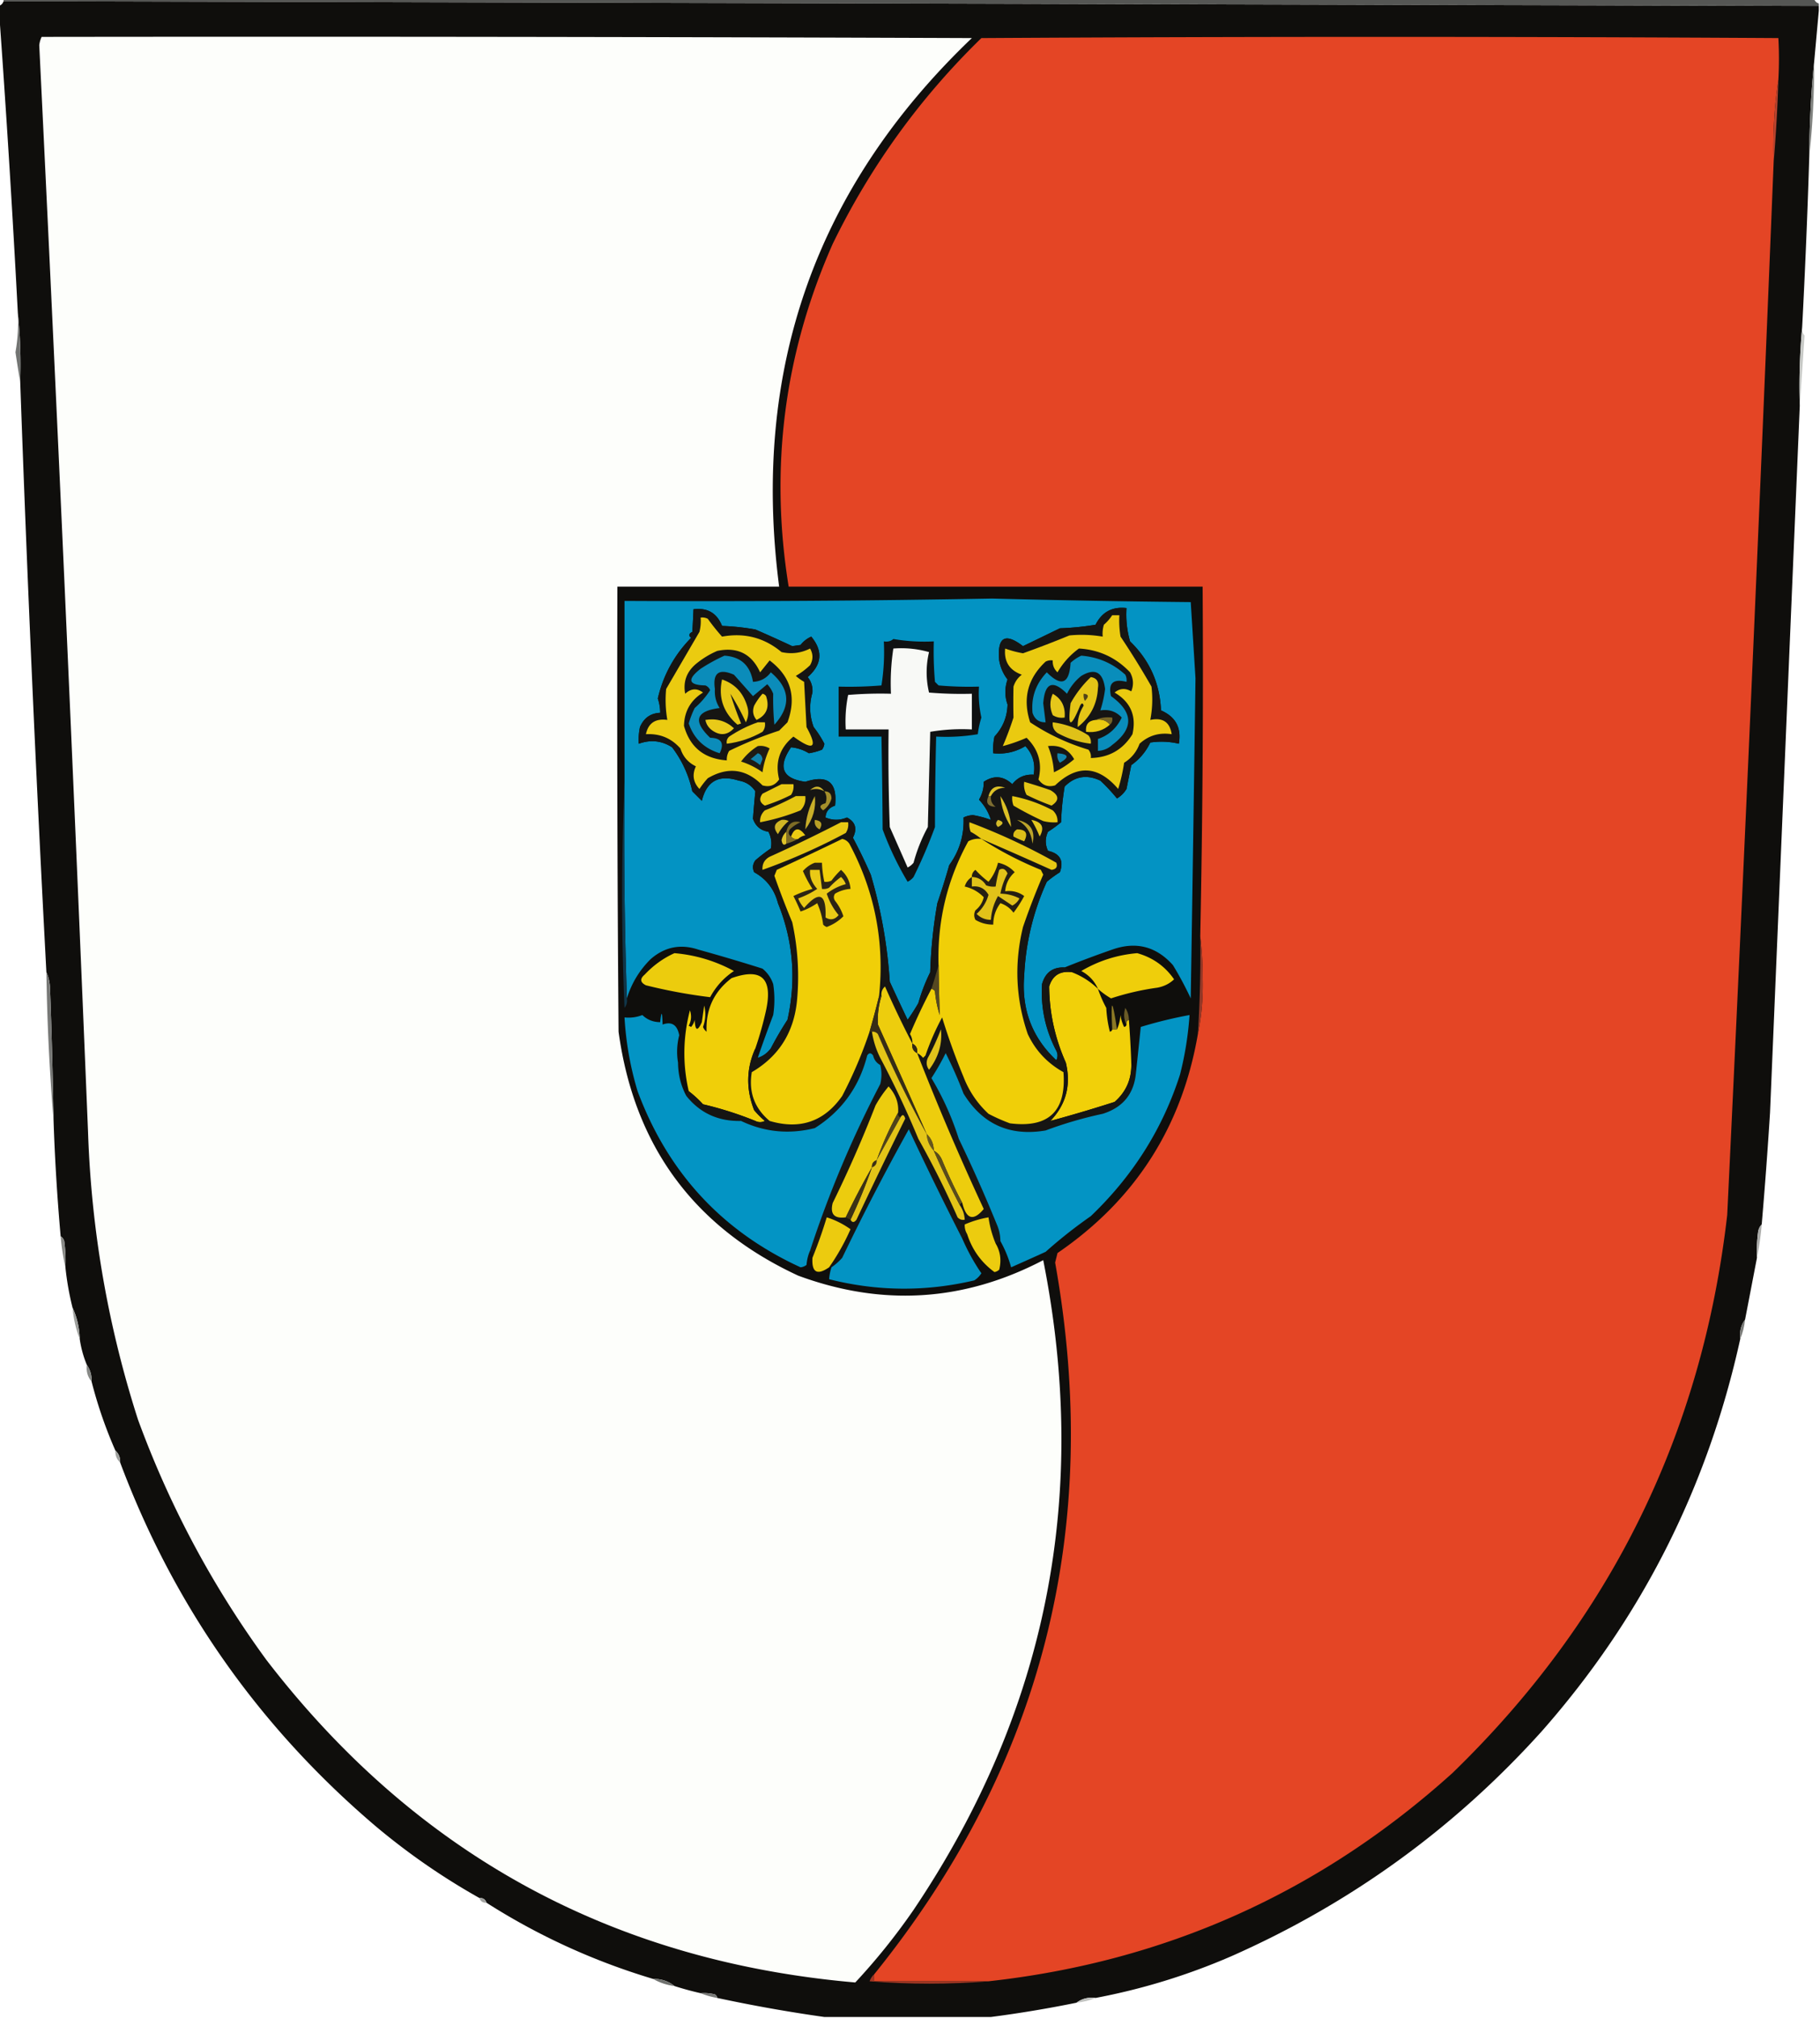 <svg xmlns="http://www.w3.org/2000/svg" width="765" height="848" style="shape-rendering:geometricPrecision;text-rendering:geometricPrecision;image-rendering:optimizeQuality;fill-rule:evenodd;clip-rule:evenodd"><path style="opacity:1" fill="#555654" d="M1.5.5v-1h761c.333 1 1 1.667 2 2v1c-254.363-.666-508.696-1.332-763-2z"/><path style="opacity:1" fill="#0f0e0c" d="M1.5.5c254.304.668 508.637 1.334 763 2v2l-2 22a401.61 401.61 0 0 0-2 39 3345.306 3345.306 0 0 1-3 72c-.995 10.821-1.328 21.821-1 33-4.179 98.99-8.345 197.99-12.5 297a2097.745 2097.745 0 0 1-3.5 47c-.768.763-1.268 1.763-1.5 3a60.931 60.931 0 0 0-.5 11c-1.679 8.757-3.346 17.424-5 26-1.723 2.28-2.389 4.947-2 8-13.72 62.451-41.554 117.451-83.5 165-36.805 40.814-80.305 72.314-130.5 94.5a268.435 268.435 0 0 1-57 17.5c-3.053-.389-5.72.277-8 2a506.854 506.854 0 0 1-36 6h-70a638.421 638.421 0 0 1-45-8c-.111-.617-.444-1.117-1-1.5a18.453 18.453 0 0 0-6-.5 130.434 130.434 0 0 1-11-3c-2.508-2.054-5.508-3.054-9-3-24.916-7.462-48.249-18.129-70-32-.473-1.406-1.473-2.073-3-2a282.918 282.918 0 0 1-44-30.5c-48.87-41.681-84.536-92.515-107-152.5.098-2.053-.569-3.72-2-5a186 186 0 0 1-10-29c.09-2.652-.576-4.985-2-7a44.757 44.757 0 0 1-3-11c-.127-4.651-1.127-8.985-3-13a119.846 119.846 0 0 1-3-17 60.94 60.94 0 0 0-.5-11c-.278-.916-.778-1.582-1.5-2a880.193 880.193 0 0 1-3-49c-.296-18.67-.796-37.337-1.5-56-.19-2.208-.69-4.208-1.5-6a13834.521 13834.521 0 0 1-11-248c.327-9.848-.006-19.514-1-29a6465.594 6465.594 0 0 0-8-128v-1c1-.333 1.667-1 2-2z"/><path style="opacity:1" fill="#fdfefb" d="M17.5 15.5c130.334-.167 260.667 0 391 .5-65.777 62.815-92.777 139.648-81 230.5h-68c-.167 62.334 0 124.668.5 187 6.578 48.038 31.745 82.204 75.5 102.5 35.38 13.07 69.713 10.904 103-6.5 19.622 98.85 1.456 189.85-54.5 273a267.714 267.714 0 0 1-24.5 30.5c-102.329-8.892-184.829-54.059-247.5-135.5-22.717-31.075-40.717-64.742-54-101-12.623-39.288-19.623-79.621-21-121A57423.632 57423.632 0 0 0 16.5 19a10.982 10.982 0 0 1 1-3.5z"/><path style="opacity:1" fill="#e44525" d="M747.5 33.5c-1.727 11.452-2.394 23.119-2 35a55621.412 55621.412 0 0 1-19.5 442c-10.562 91.957-49.062 170.124-115.5 234.5-55.626 50.142-120.626 79.309-195 87.5h-48v-3c70.674-87.572 96.008-187.238 76-299l1-4c32.641-22.315 52.308-52.982 59-92 1.555-7.601 2.221-15.434 2-23.5-.001-6.01-.334-11.843-1-17.5a5441.04 5441.04 0 0 0 1-147h-174c-8.063-49.935-1.896-97.935 18.5-144 15.825-32.495 36.658-61.328 62.5-86.5 111.667-.667 223.333-.667 335 0 .323 5.731.323 11.564 0 17.5z"/><path style="opacity:1" fill="#b7422d" d="M747.5 33.5a661.333 661.333 0 0 1-2 35c-.394-11.881.273-23.548 2-35z"/><path style="opacity:1" fill="#7f817e" d="M762.5 26.5c.087 13.193-.58 26.193-2 39a401.61 401.61 0 0 1 2-39z"/><path style="opacity:1" fill="#727472" d="M7.5 131.5c.994 9.486 1.327 19.152 1 29a631.381 631.381 0 0 1-2-12.5 70.917 70.917 0 0 0 1-16.5z"/><path style="opacity:1" fill="#c7c9c6" d="M757.5 137.5c-.17 1.322.163 2.489 1 3.5a8033.867 8033.867 0 0 1-2 29.5c-.328-11.179.005-22.179 1-33z"/><path style="opacity:1" fill="#0393c3" d="M447.5 406.5c-4.974-.201-8.14 2.132-9.5 7-.598 9.854 1.402 19.188 6 28 .667 1.333.667 2.667 0 4-10.162-9.521-14.662-21.354-13.5-35.5.618-13.75 3.784-26.917 9.5-39.5a51.064 51.064 0 0 1 5.5-4c1.735-4.862.068-7.862-5-9-1.238-2.668-1.238-5.334 0-8a51.064 51.064 0 0 0 5.5-4 114.67 114.67 0 0 1 1.5-15c4.302-4.333 9.302-5.167 15-2.5a74.048 74.048 0 0 1 7 7.5c1.667-1 3-2.333 4-4l2-10c3.488-2.478 6.155-5.645 8-9.5a31.337 31.337 0 0 1 12 .5c1.171-6.656-1.329-11.323-7.5-14-.47-11.413-4.803-21.08-13-29a40.842 40.842 0 0 1-1.5-14c-5.975-.687-10.309 1.647-13 7a114.67 114.67 0 0 1-15 1.5 4426.078 4426.078 0 0 1-15.5 7.5c-7.571-5.801-10.904-3.801-10 6 .513 2.994 1.68 5.661 3.5 8-1.221 3.554-1.221 7.054 0 10.5-.124 5.19-1.957 9.69-5.5 13.5a24.935 24.935 0 0 0-.5 7c4.864.499 9.364-.501 13.5-3 3.097 3.36 4.264 7.36 3.5 12-3.757-.198-6.757 1.135-9 4-3.763-3.488-7.763-3.822-12-1 .034 2.699-.633 5.199-2 7.5 2.363 2.506 4.03 5.339 5 8.5a42.334 42.334 0 0 0-7.5-2 9.839 9.839 0 0 0-4 1c.314 7.369-1.686 14.036-6 20a332.211 332.211 0 0 1-5 16 199.733 199.733 0 0 0-3 29 76.29 76.29 0 0 0-5 13 82.22 82.22 0 0 1-4.5 7 1225.24 1225.24 0 0 1-7.5-16 205.733 205.733 0 0 0-8-45 224.345 224.345 0 0 0-7.5-15.5c1.918-3.793 1.084-6.627-2.5-8.5-3.047 1.251-6.047 1.251-9 0 .086-2.443 1.419-4.11 4-5 1.05-9.78-3.116-13.113-12.5-10-9.677-1.352-11.677-6.185-6-14.5 2.617.235 5.117 1.068 7.5 2.5a25.716 25.716 0 0 0 5.5-1.5 4.933 4.933 0 0 0 1-2.5 45.223 45.223 0 0 0-4.5-7c-1.758-4.786-1.925-9.619-.5-14.5.16-2.47-.507-4.636-2-6.5 5.995-5.275 6.495-10.942 1.5-17-1.775.77-3.275 1.937-4.5 3.5l-3.5.5a578.543 578.543 0 0 0-15.5-7 100.292 100.292 0 0 0-14-1.5c-2.159-5.415-6.159-7.748-12-7a365.42 365.42 0 0 1-.5 9.5c-1.487.753-1.654 1.586-.5 2.5-7.073 7.224-11.74 15.724-14 25.5a19.048 19.048 0 0 1 1 6c-4.026.177-6.859 2.177-8.5 6a24.935 24.935 0 0 0-.5 7c4.982-1.793 9.649-1.293 14 1.5 4.184 5.526 7.017 11.693 8.5 18.5l4 4c2.024-8.329 7.19-11.162 15.5-8.5 3.017.505 5.351 2.005 7 4.5a465.905 465.905 0 0 0-1 11.5c1.051 3.114 3.217 4.947 6.5 5.5 1.15 2.254 1.484 4.587 1 7a74.242 74.242 0 0 0-6.5 5c-1.131 1.574-1.298 3.241-.5 5 5.15 2.83 8.483 7.164 10 13 6.424 15.906 7.757 32.24 4 49a143.68 143.68 0 0 0-7 12c-1.451 1.964-3.284 3.297-5.5 4a584.427 584.427 0 0 1 6.5-18 42.479 42.479 0 0 0 0-13c-.883-2.602-2.383-4.769-4.5-6.5a793.035 793.035 0 0 0-27-8c-7.445-2.471-14.112-1.138-20 4-4.708 4.655-8.042 10.155-10 16.5a2071.736 2071.736 0 0 1-1-91v-76c51.506.28 103.006-.054 154.5-1 27.828.727 55.661 1.227 83.5 1.5l2 32c-.616 44.685-1.283 89.518-2 134.5a141.167 141.167 0 0 0-7.5-14c-7.032-7.855-15.532-10.022-25.5-6.5a426.223 426.223 0 0 0-20 7.5z"/><path style="opacity:1" fill="#113649" d="M262.5 328.5c-.331 30.505.002 60.838 1 91 .262 1.478-.071 2.811-1 4a1131.444 1131.444 0 0 1 0-95z"/><path style="opacity:1" fill="#eccc0d" d="M283.5 400.5c8.861.765 17.194 3.265 25 7.5-4.249 2.827-7.582 6.494-10 11a221.673 221.673 0 0 1-27-5c-2.447-1.229-2.613-2.729-.5-4.5 3.651-3.891 7.818-6.891 12.5-9z"/><path style="opacity:1" fill="#efce0b" d="M461.5 415.5c-1.427-3.264-3.761-5.764-7-7.5 7.213-4.265 15.047-6.765 23.5-7.5 6.534 1.841 11.7 5.507 15.5 11-1.916 1.817-4.249 2.984-7 3.5-6.64.912-13.14 2.412-19.5 4.5a32.924 32.924 0 0 1-5.5-4z"/><path style="opacity:1" fill="#f1d009" d="M450.5 408.5a31.916 31.916 0 0 1 11 7 50.656 50.656 0 0 0 3.5 8 52.141 52.141 0 0 0 1.5 10c.607-.124.94-.457 1-1h2c.809-1.792 1.309-3.792 1.5-6a14.72 14.72 0 0 0 1.5 5c.607-.124.94-.457 1-1-.172-.992.162-1.658 1-2 .466 5.991.799 11.991 1 18 .279 6.678-2.054 12.178-7 16.5a608.163 608.163 0 0 1-27 8c6.592-6.886 8.759-15.052 6.5-24.5-4.568-10.262-6.901-20.929-7-32 1.411-4.629 4.577-6.629 9.5-6z"/><path style="opacity:1" fill="#f0cf09" d="M317.5 440.5c-3.815 8.433-3.981 17.1-.5 26a39.027 39.027 0 0 0 4.5 4.5c-1.333.667-2.667.667-4 0a147.644 147.644 0 0 0-22-7 46.081 46.081 0 0 0-6-5.5c-2.612-11.343-2.445-22.677.5-34 .758 2.269.591 4.436-.5 6.5l1 .5a6.802 6.802 0 0 0 1.5-3c.197 4.678 1.197 5.012 3 1l1-7c.741 3.062.575 6.062-.5 9a4.457 4.457 0 0 0 1.5 2c-.404-9.357 3.096-16.857 10.5-22.5 12.554-4.458 17.387.042 14.5 13.5a146.934 146.934 0 0 1-4.5 16z"/><path style="opacity:1" fill="#943827" d="M504.5 393.5c.666 5.657.999 11.49 1 17.5.221 8.066-.445 15.899-2 23.5a530.311 530.311 0 0 0 1-41z"/><path style="opacity:1" fill="#161513" d="m447.5 406.5 3 2c-4.923-.629-8.089 1.371-9.5 6 .099 11.071 2.432 21.738 7 32 2.259 9.448.092 17.614-6.5 24.5a608.163 608.163 0 0 0 27-8c4.946-4.322 7.279-9.822 7-16.5l2 4c-.735 8.966-5.401 14.799-14 17.5a170.681 170.681 0 0 0-24 7c-15.051 2.555-26.551-2.611-34.5-15.5a178.212 178.212 0 0 0-7.5-17 104.451 104.451 0 0 1-6 10.5c4.8 7.974 8.633 16.474 11.5 25.5a630.347 630.347 0 0 1 16 36 17.758 17.758 0 0 1 1.5 7l-2 1a44.754 44.754 0 0 1-3-11 43.521 43.521 0 0 0-10 3c-.067 1.459.266 2.792 1 4l-2 2a1469.768 1469.768 0 0 1-22.5-46 1031.89 1031.89 0 0 0-28 54 25.14 25.14 0 0 1-4.5 4h-1a93.29 93.29 0 0 0 9-16 35.17 35.17 0 0 0-10-5 194.115 194.115 0 0 1-6 17c.237-1.291-.096-2.291-1-3 7.852-24.053 17.686-47.386 29.5-70a16.242 16.242 0 0 0 0-8c-1.585-.876-2.585-2.209-3-4-.893-1.211-1.726-1.211-2.5 0-3.308 13.131-10.641 23.297-22 30.5-10.782 2.706-21.115 1.706-31-3-9.568.21-17.235-3.29-23-10.5-.172-.992.162-1.658 1-2a46.081 46.081 0 0 1 6 5.5 147.644 147.644 0 0 1 22 7c1.333.667 2.667.667 4 0a39.027 39.027 0 0 1-4.5-4.5c-3.481-8.9-3.315-17.567.5-26-.268 1.599.066 2.932 1 4 2.216-.703 4.049-2.036 5.5-4a143.68 143.68 0 0 1 7-12c3.757-16.76 2.424-33.094-4-49-1.517-5.836-4.85-10.17-10-13-.798-1.759-.631-3.426.5-5a74.242 74.242 0 0 1 6.5-5c.484-2.413.15-4.746-1-7-3.283-.553-5.449-2.386-6.5-5.5.283-3.803.616-7.636 1-11.5-1.649-2.495-3.983-3.995-7-4.5-8.31-2.662-13.476.171-15.5 8.5l-4-4c-1.483-6.807-4.316-12.974-8.5-18.5-4.351-2.793-9.018-3.293-14-1.5-.163-2.357.003-4.69.5-7 1.641-3.823 4.474-5.823 8.5-6a19.048 19.048 0 0 0-1-6c2.26-9.776 6.927-18.276 14-25.5-1.154-.914-.987-1.747.5-2.5.215-3.303.382-6.47.5-9.5 5.841-.748 9.841 1.585 12 7 4.702.172 9.368.672 14 1.5a578.543 578.543 0 0 1 15.5 7l3.5-.5c1.225-1.563 2.725-2.73 4.5-3.5 4.995 6.058 4.495 11.725-1.5 17 1.493 1.864 2.16 4.03 2 6.5-1.425 4.881-1.258 9.714.5 14.5a45.223 45.223 0 0 1 4.5 7 4.933 4.933 0 0 1-1 2.5 25.716 25.716 0 0 1-5.5 1.5c-2.383-1.432-4.883-2.265-7.5-2.5-5.677 8.315-3.677 13.148 6 14.5 9.384-3.113 13.55.22 12.5 10-2.581.89-3.914 2.557-4 5 2.953 1.251 5.953 1.251 9 0 3.584 1.873 4.418 4.707 2.5 8.5a224.345 224.345 0 0 1 7.5 15.5 205.733 205.733 0 0 1 8 45 1225.24 1225.24 0 0 0 7.5 16 82.22 82.22 0 0 0 4.5-7 76.29 76.29 0 0 1 5-13 199.733 199.733 0 0 1 3-29 332.211 332.211 0 0 0 5-16c4.314-5.964 6.314-12.631 6-20a9.839 9.839 0 0 1 4-1c2.59.445 5.09 1.111 7.5 2-.97-3.161-2.637-5.994-5-8.5 1.367-2.301 2.034-4.801 2-7.5 4.237-2.822 8.237-2.488 12 1 2.243-2.865 5.243-4.198 9-4 .764-4.64-.403-8.64-3.5-12-4.136 2.499-8.636 3.499-13.5 3-.163-2.357.003-4.69.5-7 3.543-3.81 5.376-8.31 5.5-13.5-1.221-3.446-1.221-6.946 0-10.5-1.82-2.339-2.987-5.006-3.5-8-.904-9.801 2.429-11.801 10-6a4426.078 4426.078 0 0 0 15.5-7.5 114.67 114.67 0 0 0 15-1.5c2.691-5.353 7.025-7.687 13-7a40.842 40.842 0 0 0 1.5 14c8.197 7.92 12.53 17.587 13 29 6.171 2.677 8.671 7.344 7.5 14a31.337 31.337 0 0 0-12-.5c-1.845 3.855-4.512 7.022-8 9.5l-2 10c-1 1.667-2.333 3-4 4a74.048 74.048 0 0 0-7-7.5c-5.698-2.667-10.698-1.833-15 2.5a114.67 114.67 0 0 0-1.5 15 51.064 51.064 0 0 1-5.5 4c-1.238 2.666-1.238 5.332 0 8 5.068 1.138 6.735 4.138 5 9a51.064 51.064 0 0 0-5.5 4c-5.716 12.583-8.882 25.75-9.5 39.5-1.162 14.146 3.338 25.979 13.5 35.5.667-1.333.667-2.667 0-4-4.598-8.812-6.598-18.146-6-28 1.36-4.868 4.526-7.201 9.5-7z"/><path style="opacity:1" fill="#edcd0d" d="M383.5 438.5c-.271 1.88.396 3.213 2 4a1121.879 1121.879 0 0 0 28 65.5c-4.332 5.193-7.332 4.36-9-2.5a223.323 223.323 0 0 1-8.5-18c-.74-1.819-1.907-3.152-3.5-4-.052-2.846-1.052-5.18-3-7a4287.017 4287.017 0 0 0-20.5-46c-.221-4.07.279-8.07 1.5-12-.188-1.603.312-2.937 1.5-4a400.308 400.308 0 0 0 11.5 24z"/><path style="opacity:1" fill="#f0cf08" d="M369.5 418.5a338.742 338.742 0 0 1-4 15 184.877 184.877 0 0 1-11.5 27c-7.539 10.768-17.706 14.268-30.5 10.5-6.385-5.351-8.885-12.185-7.5-20.5 11.336-6.638 17.669-16.638 19-30a107.205 107.205 0 0 0-2-33 353.257 353.257 0 0 1-7.5-19.5l1-2.5c9.209-4.237 18.376-8.57 27.5-13 1.261.259 2.261.926 3 2 10.694 20.011 14.861 41.344 12.5 64z"/><path style="opacity:1" fill="#2c2414" d="M342.5 362.5h3a41.541 41.541 0 0 0 1 8 4.934 4.934 0 0 0 3-.5 35.594 35.594 0 0 1 4-4.5c2.405 2.142 3.738 4.809 4 8a14.828 14.828 0 0 0-6.5 2c-.667 1-.667 2 0 3a20.442 20.442 0 0 1 3.5 6.5c-1.964 1.987-4.297 3.487-7 4.5a3.647 3.647 0 0 1-1.5-1 31.783 31.783 0 0 0-2.5-9c-2.323 1.565-4.656 2.732-7 3.5a83.63 83.63 0 0 0-3-6.5 45.386 45.386 0 0 1 8-3 48.856 48.856 0 0 1-4-7.5c1.421-1.623 3.088-2.79 5-3.5z"/><path style="opacity:1" fill="#eaca16" d="M340.5 365.5h4l1 8a4.934 4.934 0 0 0 3-.5 31.84 31.84 0 0 1 5-4.5 7.293 7.293 0 0 1 2 3 22.598 22.598 0 0 0-8 4c1.109 3.347 2.776 6.347 5 9-1.622 1.939-3.456 2.272-5.5 1 .363-10.019-2.637-11.352-9-4a12.403 12.403 0 0 1-2.5-4c2.913-1.042 5.579-2.375 8-4-2.274-2.484-3.274-5.15-3-8z"/><path style="opacity:1" fill="#f0cf08" d="M412.5 352.5c7.831 5.084 16.165 9.418 25 13l1 2a309.293 309.293 0 0 0-8.5 22c-3.732 15.25-3.066 30.25 2 45 3.253 6.922 8.253 12.255 15 16 1.275 16.392-6.225 23.558-22.5 21.5a76.537 76.537 0 0 1-9-4c-4.704-4.367-8.204-9.534-10.5-15.5a279.346 279.346 0 0 1-9-25 103.527 103.527 0 0 0-7 16l-1 1c-.708-.881-1.542-1.547-2.5-2 .271-1.88-.396-3.213-2-4a6.846 6.846 0 0 0-1-4 250.584 250.584 0 0 1 9-19c.617.111 1.117.444 1.5 1a45.984 45.984 0 0 0 2 10c-.23-6.971-.397-13.971-.5-21-.537-18.518 3.63-35.851 12.5-52 1.699-.906 3.533-1.239 5.5-1z"/><path style="opacity:1" fill="#261f12" d="M408.5 368.5c-.039-1.256.461-2.256 1.5-3a38.929 38.929 0 0 0 5.5 5c1.889-2.3 3.223-4.966 4-8 2.817.595 5.15 1.928 7 4-2.405 2.142-3.738 4.809-4 8 2.982-.396 5.649.271 8 2a48.493 48.493 0 0 1-4.5 7c-1.413-1.914-3.247-3.247-5.5-4-1.994 2.65-2.994 5.65-3 9-2.699.034-5.199-.633-7.5-2-.667-1.333-.667-2.667 0-4 1.797-1.427 2.964-3.26 3.5-5.5-2.189-2.264-4.856-3.764-8-4.5.535-1.761 1.535-3.094 3-4z"/><path style="opacity:1" fill="#e1c219" d="M408.5 368.5c2.584.069 4.584 1.235 6 3.5a8.43 8.43 0 0 0 4 .5 52.56 52.56 0 0 1 1.5-7c1.465-.869 2.631-.369 3.5 1.5a29.82 29.82 0 0 0-3 8.5c2.821.039 5.488.705 8 2a6.547 6.547 0 0 1-3 3l-6-4c-1.75 3.065-2.75 6.398-3 10-2.342-.004-4.342-.837-6-2.5 2.424-2.178 4.09-4.845 5-8-1.547-2.709-3.881-3.876-7-3.5v-4z"/><path style="opacity:1" fill="#ebcc13" d="M335.5 352.5c-1.291.237-2.291-.096-3-1 1.431-3.843 3.431-4.009 6-.5-1.237.232-2.237.732-3 1.5z"/><path style="opacity:1" fill="#dfc32a" d="M330.5 349.5v5c-1.031.88-1.698.38-2-1.5.308-1.459.975-2.626 2-3.5z"/><path style="opacity:1" fill="#dcbe19" d="M427.5 348.5c3.752.001 4.752 1.667 3 5a37.138 37.138 0 0 1-4.5-2c-.239-1.288.261-2.288 1.5-3z"/><path style="opacity:1" fill="#7d6c26" d="M332.5 351.5c.709.904 1.709 1.237 3 1a26.335 26.335 0 0 1-5 2v-5c.809-3.519 2.809-4.852 6-4a14.748 14.748 0 0 0-4.5 3c-.74 1.249-.573 2.249.5 3z"/><path style="opacity:1" fill="#e3c61f" d="M433.5 344.5c4.521.844 5.688 3.178 3.5 7a46.428 46.428 0 0 0-3.5-7z"/><path style="opacity:1" fill="#e8c913" d="M353.5 345.5h3c.214 1.644-.12 3.144-1 4.5a254.886 254.886 0 0 1-35 15.5c-.177-2.481.823-4.314 3-5.5a625.833 625.833 0 0 0 30-14.5z"/><path style="opacity:1" fill="#e8c813" d="M412.5 352.5a29.01 29.01 0 0 0-4.5-3 8.43 8.43 0 0 1-.5-4 259.17 259.17 0 0 1 36.5 17c.612 1.737-.054 2.737-2 3a2024.01 2024.01 0 0 0-29.5-13z"/><path style="opacity:1" fill="#d0b625" d="M328.5 344.5a4.934 4.934 0 0 1 3 .5 18.778 18.778 0 0 0-4.5 5.5c-2.145-2.7-1.645-4.7 1.5-6z"/><path style="opacity:1" fill="#bca42b" d="M427.5 344.5c5.634 1.127 7.801 4.46 6.5 10-.491-4.616-2.657-7.95-6.5-10z"/><path style="opacity:1" fill="#ddc126" d="M420.5 334.5c2.637 3.941 4.137 8.274 4.5 13-2.57-3.94-4.07-8.273-4.5-13z"/><path style="opacity:1" fill="#d4bb29" d="M419.5 344.5c2.512.716 2.512 1.716 0 3-1.062-.925-1.062-1.925 0-3z"/><path style="opacity:1" fill="#b79f26" d="M342.5 344.5c2.775.334 3.441 1.667 2 4-1.611-.82-2.278-2.154-2-4z"/><path style="opacity:1" fill="#c8ae29" d="M342.5 334.5c.573 4.978-.76 9.645-4 14 .246-4.767 1.579-9.433 4-14z"/><path style="opacity:1" fill="#7d6d31" d="M415.5 334.5h1c-.203 1.89.463 3.39 2 4.5-3.305-.12-4.305-1.62-3-4.5z"/><path style="opacity:1" fill="#e8c912" d="M425.5 334.5a59.956 59.956 0 0 1 17 6c1.45 1.35 2.117 3.016 2 5a18.453 18.453 0 0 1-6-.5 136.628 136.628 0 0 1-12.5-6.5 8.43 8.43 0 0 1-.5-4z"/><path style="opacity:1" fill="#a58f2b" d="M346.5 332.5c1.984-.016 2.984.984 3 3-.548 2.056-1.714 3.723-3.5 5-1.814-1.351-1.481-2.351 1-3 .64-1.765.473-3.432-.5-5z"/><path style="opacity:1" fill="#e5c612" d="M334.5 334.5h4c.253 2.327-.414 4.327-2 6a90.724 90.724 0 0 1-17 5c-.117-1.984.55-3.65 2-5a116.906 116.906 0 0 0 13-6z"/><path style="opacity:1" fill="#ddc127" d="M416.5 334.5h-1c.962-3.646 3.295-4.813 7-3.5-2.764.006-4.764 1.172-6 3.5z"/><path style="opacity:1" fill="#cfb52f" d="M346.5 332.5c-2-1.126-4-1.293-6-.5 2.272-2.09 4.272-1.924 6 .5z"/><path style="opacity:1" fill="#e9c913" d="M328.5 329.5h5c.214 1.644-.12 3.144-1 4.5a74.427 74.427 0 0 1-11 4.5c-2.19-1.248-2.523-2.914-1-5l8-4z"/><path style="opacity:1" fill="#e5c615" d="M430.5 328.5a209.096 209.096 0 0 1 11 3.5c3.702 2.144 3.869 4.31.5 6.5a100.47 100.47 0 0 1-10.5-4.5c-.906-1.699-1.239-3.533-1-5.5z"/><path style="opacity:1" fill="#0f1112" d="M375.5 268.5a77.772 77.772 0 0 0 17 1c-.166 5.676.001 11.343.5 17l1.5 1.5c5.657.499 11.324.666 17 .5a46.755 46.755 0 0 0 1 13 38.852 38.852 0 0 0-1.5 7 79.547 79.547 0 0 1-17.5 1 1554.401 1554.401 0 0 0-.5 38 208.774 208.774 0 0 1-9 21 7.248 7.248 0 0 1-2.5 2 130.201 130.201 0 0 1-10.5-22 2878.9 2878.9 0 0 0-.5-39h-18v-21c6.009.166 12.009-.001 18-.5a88.665 88.665 0 0 0 1-18.5c1.599.268 2.932-.066 4-1z"/><path style="opacity:1" fill="#f8f9f6" d="M375.5 272.5c5.128-.388 10.128.112 15 1.5-1.333 5.667-1.333 11.333 0 17 5.991.499 11.991.666 18 .5v15a79.547 79.547 0 0 0-17.5 1l-1 40a68.415 68.415 0 0 0-6 15 7.248 7.248 0 0 1-2.5 2c-2.472-5.617-4.972-11.284-7.5-17a840.27 840.27 0 0 1-.5-41h-18a55.155 55.155 0 0 1 1-14.5 162.597 162.597 0 0 1 18-.5 96.254 96.254 0 0 1 1-19z"/><path style="opacity:1" fill="#eaca10" d="M467.5 258.5h3a40.914 40.914 0 0 0 .5 9 344.623 344.623 0 0 1 13 21c.564 4.694.397 9.36-.5 14 5.209-1.104 8.209.896 9 6-5.215-.798-9.715.536-13.5 4-1.25 3.416-3.417 6.083-6.5 8a73.825 73.825 0 0 1-2.5 11c-8.408-9.825-17.241-10.325-26.5-1.5-2.949.847-5.282.014-7-2.5 1.695-6.752.029-12.585-5-17.5a66.952 66.952 0 0 1-10 3.5 137.247 137.247 0 0 0 4.5-12 302.902 302.902 0 0 1 0-13c.653-2.064 1.82-3.731 3.5-5-5.204-1.865-7.537-5.532-7-11 2.41.889 4.91 1.555 7.5 2a452.415 452.415 0 0 0 19.5-7.5 52.3 52.3 0 0 1 14 .5 12.93 12.93 0 0 1 .5-5 19.552 19.552 0 0 0 3.5-4z"/><path style="opacity:1" fill="#171614" d="M440.5 313.5c4.918-.565 8.584 1.268 11 5.5a37.375 37.375 0 0 1-8.5 5.5 34.391 34.391 0 0 0-2.5-11z"/><path style="opacity:1" fill="#0f86b0" d="M444.5 316.5c4.736.385 5.069 1.719 1 4-.929-1.189-1.262-2.522-1-4z"/><path style="opacity:1" fill="#151413" d="M453.5 272.5c8.48.49 15.647 3.823 21.5 10 1.436 2.643 1.602 5.31.5 8-2.493-1.464-4.826-1.297-7 .5 6.736 3.976 9.236 9.809 7.5 17.5-4.001 6.494-9.834 9.827-17.5 10 .17-1.322-.163-2.489-1-3.5-8.776-2.639-16.943-6.473-24.5-11.5-3.227-9.925-1.061-18.425 6.5-25.5a4.934 4.934 0 0 1 3-.5c-.117 1.984.55 3.65 2 5a32.354 32.354 0 0 1 9-10z"/><path style="opacity:1" fill="#dfc118" d="M442.5 303.5a35.921 35.921 0 0 1 15 5.5c.837 1.011 1.17 2.178 1 3.5a38.338 38.338 0 0 1-14-4.5c-1.537-1.11-2.203-2.61-2-4.5z"/><path style="opacity:1" fill="#eaca11" d="M460.5 302.5c2.582-.475 4.582.192 6 2-2.788 2.476-6.122 3.476-10 3-.317-3.046 1.016-4.713 4-5z"/><path style="opacity:1" fill="#766525" d="M460.5 302.5c2.107-.968 4.441-1.302 7-1 .237 1.291-.096 2.291-1 3-1.418-1.808-3.418-2.475-6-2z"/><path style="opacity:1" fill="#e4c517" d="M458.5 284.5c2.45.374 3.45 1.874 3 4.5-.32 6.807-3.154 12.307-8.5 16.5-.108-3.187.725-6.187 2.5-9-.346-1.196-.846-1.196-1.5 0-3.967 9.639-5.3 9.306-4-1a45.75 45.75 0 0 1 8.5-11z"/><path style="opacity:1" fill="#098dbb" d="M454.5 275.5c7.065.559 13.231 3.225 18.5 8 .483.948.649 1.948.5 3-5.613-1.421-7.78.579-6.5 6 9.453 6.797 9.62 13.631.5 20.5-1.717 1.559-3.717 2.392-6 2.5v-5c4.53-1.523 7.863-4.523 10-9-2.378-2.576-5.378-3.576-9-3a47.58 47.58 0 0 0 2-9c-.869-7.109-4.202-8.943-10-5.5a21.754 21.754 0 0 0-6 7.5c-5.987-6-9.32-4.667-10 4 .337 2.676.67 5.343 1 8-2.792.048-4.625-1.285-5.5-4-.608-6.504 1.392-12.171 6-17 6.124 6.178 9.458 4.844 10-4 1.409-1.281 2.909-2.281 4.5-3z"/><path style="opacity:1" fill="#e6c71b" d="M442.5 291.5c3.726 2.117 5.393 5.45 5 10-1.788.285-3.455-.048-5-1-1.325-3.031-1.325-6.031 0-9z"/><path style="opacity:1" fill="#514318" d="M455.5 291.5c2.146.196 2.312 1.196.5 3a4.934 4.934 0 0 1-.5-3z"/><path style="opacity:1" fill="#ebcb10" d="M294.5 259.5a4.934 4.934 0 0 1 3 .5 92.577 92.577 0 0 0 6 7.5c9.424-1.728 17.757.439 25 6.5 4.201.922 8.201.422 12-1.5 1.333 2.333 1.333 4.667 0 7a31.177 31.177 0 0 1-6 4.5 20.499 20.499 0 0 0 3.5 2.5l1 19c4.851 8.846 3.017 10.179-5.5 4-5.801 4.738-7.801 10.738-6 18-1.718 2.514-4.051 3.347-7 2.5-6.856-6.969-14.522-7.969-23-3a36.078 36.078 0 0 0-3.5 4.5c-2.638-2.794-3.138-5.961-1.5-9.5-3.256-1.587-5.423-4.087-6.5-7.5-3.82-4.336-8.654-6.336-14.5-6 1.006-4.687 4.006-6.687 9-6a48.676 48.676 0 0 1-.5-13l14-24c.495-1.973.662-3.973.5-6z"/><path style="opacity:1" fill="#1e1b15" d="M318.5 313.5c1.788-.285 3.455.048 5 1-1.484 3.117-2.484 6.45-3 10a31.646 31.646 0 0 0-9-4.5 25.407 25.407 0 0 1 7-6.5z"/><path style="opacity:1" fill="#1183ac" d="M318.5 316.5c1.149.291 1.816 1.124 2 2.5l-1 2.5a15.645 15.645 0 0 0-4-2.5 81.316 81.316 0 0 0 3-2.5z"/><path style="opacity:1" fill="#161513" d="M301.5 273.5c8.448-1.776 14.448 1.224 18 9l4-5c8.904 6.722 11.404 15.389 7.5 26l-3.5 3.5a161.849 161.849 0 0 0-21 8.5 6.846 6.846 0 0 0-1 4c-9.483-.661-15.483-5.495-18-14.5.141-6.134 2.807-10.801 8-14-2.553-1.916-5.053-1.749-7.5.5-.917-5.005.583-9.172 4.5-12.5 2.798-2.304 5.798-4.138 9-5.5z"/><path style="opacity:1" fill="#e8c916" d="M318.5 303.5h3c.262 1.478-.071 2.811-1 4-4.757 2.697-9.757 4.364-15 5-.219-1.175.114-2.175 1-3 3.84-2.552 7.84-4.552 12-6z"/><path style="opacity:1" fill="#e9ca19" d="M296.5 302.5c4.64-.764 8.64.403 12 3.5-2.701 2.898-5.701 3.232-9 1-1.641-1.129-2.641-2.629-3-4.5z"/><path style="opacity:1" fill="#0b8cba" d="M304.5 275.5c6.865.447 10.865 4.114 12 11 3.146-.156 5.646-1.489 7.5-4 8.103 6.824 8.603 14.157 1.5 22a110.58 110.58 0 0 1-.5-13 12.403 12.403 0 0 0-2.5-4l-6 5a5999.972 5999.972 0 0 0-8-9c-6.329-2.739-8.996-.739-8 6-.209 2.954.458 5.621 2 8-10.047 1.271-11.38 5.438-4 12.5 4.718.098 6.051 2.265 4 6.5-6.504-2.006-10.837-6.172-13-12.5a38.284 38.284 0 0 1 2.5-6.5 34.517 34.517 0 0 0 6.5-7.5c-.405-.945-1.072-1.612-2-2-7.148-.139-7.815-2.472-2-7a74.483 74.483 0 0 1 10-5.5z"/><path style="opacity:1" fill="#edce19" d="M320.5 291.5c.617.111 1.117.444 1.5 1 1.553 4.663.22 7.996-4 10-1.487-1.772-1.82-3.772-1-6a27.241 27.241 0 0 1 3.5-5z"/><path style="opacity:1" fill="#e7c715" d="M303.5 285.5c5.286 1.789 8.786 5.456 10.5 11 .814 2.402.647 4.735-.5 7a103.856 103.856 0 0 0-6.5-12 143.224 143.224 0 0 0 4.5 12.5l-1.5.5c-5.977-5.074-8.143-11.407-6.5-19z"/><path style="opacity:1" fill="#564921" d="M394.5 405.5c.103 7.029.27 14.029.5 21a45.984 45.984 0 0 1-2-10c-.383-.556-.883-.889-1.5-1a203.18 203.18 0 0 0 3-10z"/><path style="opacity:1" fill="#8b7825" d="M469.5 432.5h-2c-.653-13.299.014-13.299 2 0z"/><path style="opacity:1" fill="#6a5b27" d="M474.5 428.5c-.838.342-1.172 1.008-1 2-1.129-2.128-1.296-4.461-.5-7 1.009 1.525 1.509 3.192 1.5 5z"/><path style="opacity:1" fill="#372d16" d="M369.5 418.5h1a33.933 33.933 0 0 0-1.5 12 4287.017 4287.017 0 0 1 20.5 46 470.098 470.098 0 0 1-20.5-42c-.671-.752-1.504-1.086-2.5-1h-1a338.742 338.742 0 0 0 4-15z"/><path style="opacity:1" fill="#312814" d="M383.5 438.5c1.604.787 2.271 2.12 2 4-1.604-.787-2.271-2.12-2-4z"/><path style="opacity:1" fill="#e1c31b" d="M395.5 432.5c.65 6.081-1.017 11.747-5 17-1.131-1.574-1.298-3.241-.5-5a96.798 96.798 0 0 0 5.5-12z"/><path style="opacity:1" fill="#777876" d="M19.5 408.5c.81 1.792 1.31 3.792 1.5 6 .704 18.663 1.204 37.33 1.5 56a908.077 908.077 0 0 1-3-62z"/><path style="opacity:1" fill="#0394c4" d="M420.5 521.5a17.758 17.758 0 0 0-1.5-7 630.347 630.347 0 0 0-16-36c-2.867-9.026-6.7-17.526-11.5-25.5a104.451 104.451 0 0 0 6-10.5 178.212 178.212 0 0 1 7.5 17c7.949 12.889 19.449 18.055 34.5 15.5a170.681 170.681 0 0 1 24-7c8.599-2.701 13.265-8.534 14-17.5.667-6.179 1.333-12.512 2-19a183.652 183.652 0 0 1 20.5-5 139.367 139.367 0 0 1-4 25c-7.261 22.705-19.761 42.538-37.5 59.5a203.347 203.347 0 0 0-19 15 1286.6 1286.6 0 0 1-14.5 6.5 48.94 48.94 0 0 0-4.5-11z"/><path style="opacity:1" fill="#eccc0e" d="M377.5 467.5c-3.5 6.341-6.5 13.008-9 20-1.406.473-2.073 1.473-2 3a311.956 311.956 0 0 0-11 21c-4.827.652-6.66-1.348-5.5-6a527.551 527.551 0 0 0 18-41 50.404 50.404 0 0 1 5.5-8c2.985 3.303 4.319 6.97 4 11z"/><path style="opacity:1" fill="#0394c4" d="M288.5 460.5c5.765 7.21 13.432 10.71 23 10.5 9.885 4.706 20.218 5.706 31 3 11.359-7.203 18.692-17.369 22-30.5.774-1.211 1.607-1.211 2.5 0 .415 1.791 1.415 3.124 3 4a16.242 16.242 0 0 1 0 8c-11.814 22.614-21.648 45.947-29.5 70-.809 1.792-1.309 3.792-1.5 6a4.933 4.933 0 0 1-2.5 1c-32.91-15.086-55.743-39.753-68.5-74a133.4 133.4 0 0 1-5.5-31c2.619.268 5.119-.065 7.5-1 2.043 1.977 4.543 2.977 7.5 3 .503-5 .836-4.667 1 1 3.828-1.391 6.161.109 7 4.5a27.484 27.484 0 0 0-.5 11.5c.037 5.082 1.203 9.749 3.5 14z"/><path style="opacity:1" fill="#4e421c" d="M377.5 467.5c-.172.992.162 1.658 1 2-3.363 6.067-6.697 12.067-10 18 2.5-6.992 5.5-13.659 9-20z"/><path style="opacity:1" fill="#66561e" d="M389.5 476.5c1.948 1.82 2.948 4.154 3 7-1.793-1.926-2.793-4.259-3-7z"/><path style="opacity:1" fill="#e4c518" d="M366.5 433.5c.996-.086 1.829.248 2.5 1a470.098 470.098 0 0 0 20.5 42c.207 2.741 1.207 5.074 3 7a365.087 365.087 0 0 0 11 23c1.23 1.797 1.896 3.797 2 6-1.175.219-2.175-.114-3-1a380.799 380.799 0 0 0-16.5-33 393.579 393.579 0 0 0-16-34 36.487 36.487 0 0 1-3.5-11z"/><path style="opacity:1" fill="#3e3216" d="M368.5 487.5c.073 1.527-.594 2.527-2 3-.073-1.527.594-2.527 2-3z"/><path style="opacity:1" fill="#0393c3" d="M404.5 520.5a86.365 86.365 0 0 0 8 14.5 9.568 9.568 0 0 1-3 3c-20.408 4.795-40.742 4.628-61-.5a20.69 20.69 0 0 1 1-5 25.14 25.14 0 0 0 4.5-4 1031.89 1031.89 0 0 1 28-54 1469.768 1469.768 0 0 0 22.5 46z"/><path style="opacity:1" fill="#5a4c1d" d="M392.5 483.5c1.593.848 2.76 2.181 3.5 4a223.323 223.323 0 0 0 8.5 18c-.667 0-1 .333-1 1a365.087 365.087 0 0 1-11-23z"/><path style="opacity:1" fill="#e3c418" d="M357.5 512.5a220.585 220.585 0 0 0 9-22c1.406-.473 2.073-1.473 2-3 3.303-5.933 6.637-11.933 10-18 .802-1.385 1.469-1.218 2 .5a2498.875 2498.875 0 0 0-20.5 42.5c-.977 1.274-1.811 1.274-2.5 0z"/><path style="opacity:1" fill="#3c3216" d="M366.5 490.5a220.585 220.585 0 0 1-9 22l-2-1a311.956 311.956 0 0 1 11-21z"/><path style="opacity:1" fill="#eccb0f" d="M348.5 532.5c-5.039 3.486-7.373 2.153-7-4a194.115 194.115 0 0 0 6-17 35.17 35.17 0 0 1 10 5 93.29 93.29 0 0 1-9 16z"/><path style="opacity:1" fill="#eccc0f" d="M418.5 522.5c1.987 3.359 2.487 7.025 1.5 11a3.943 3.943 0 0 1-2 1c-5.552-4.059-9.386-9.393-11.5-16-.734-1.208-1.067-2.541-1-4a43.521 43.521 0 0 1 10-3 44.754 44.754 0 0 0 3 11z"/><path style="opacity:1" fill="#acadab" d="M740.5 514.5a120.336 120.336 0 0 1-2 14 60.931 60.931 0 0 1 .5-11c.232-1.237.732-2.237 1.5-3z"/><path style="opacity:1" fill="#888986" d="M25.5 519.5c.722.418 1.222 1.084 1.5 2a60.94 60.94 0 0 1 .5 11c-.949-4.157-1.616-8.49-2-13z"/><path style="opacity:1" fill="#9c9e9b" d="M30.5 549.5c1.873 4.015 2.873 8.349 3 13-1.618-4.075-2.618-8.408-3-13z"/><path style="opacity:1" fill="#7b7c79" d="M733.5 554.5c-.302 2.873-.969 5.539-2 8-.389-3.053.277-5.72 2-8z"/><path style="opacity:1" fill="#868885" d="M36.5 573.5c1.424 2.015 2.09 4.348 2 7-1.663-1.938-2.33-4.272-2-7z"/><path style="opacity:1" fill="#9fa19e" d="M48.5 609.5c1.431 1.28 2.098 2.947 2 5-1.431-1.28-2.098-2.947-2-5z"/><path style="opacity:1" fill="#a1a2a0" d="M201.5 797.5c1.527-.073 2.527.594 3 2-1.527.073-2.527-.594-3-2z"/><path style="opacity:1" fill="#6f716e" d="M274.5 831.5c3.492-.054 6.492.946 9 3-3.285-.428-6.285-1.428-9-3z"/><path style="opacity:1" fill="#a03623" d="M367.5 829.5v3h48c-16.505 1.327-33.171 1.327-50 0 .442-1.239 1.109-2.239 2-3z"/><path style="opacity:1" fill="#797a78" d="M294.5 837.5a18.453 18.453 0 0 1 6 .5c.556.383.889.883 1 1.5-2.51-.427-4.843-1.093-7-2z"/><path style="opacity:1" fill="#c0c2bf" d="M460.5 839.5c-2.461 1.031-5.127 1.698-8 2 2.28-1.723 4.947-2.389 8-2z"/></svg>